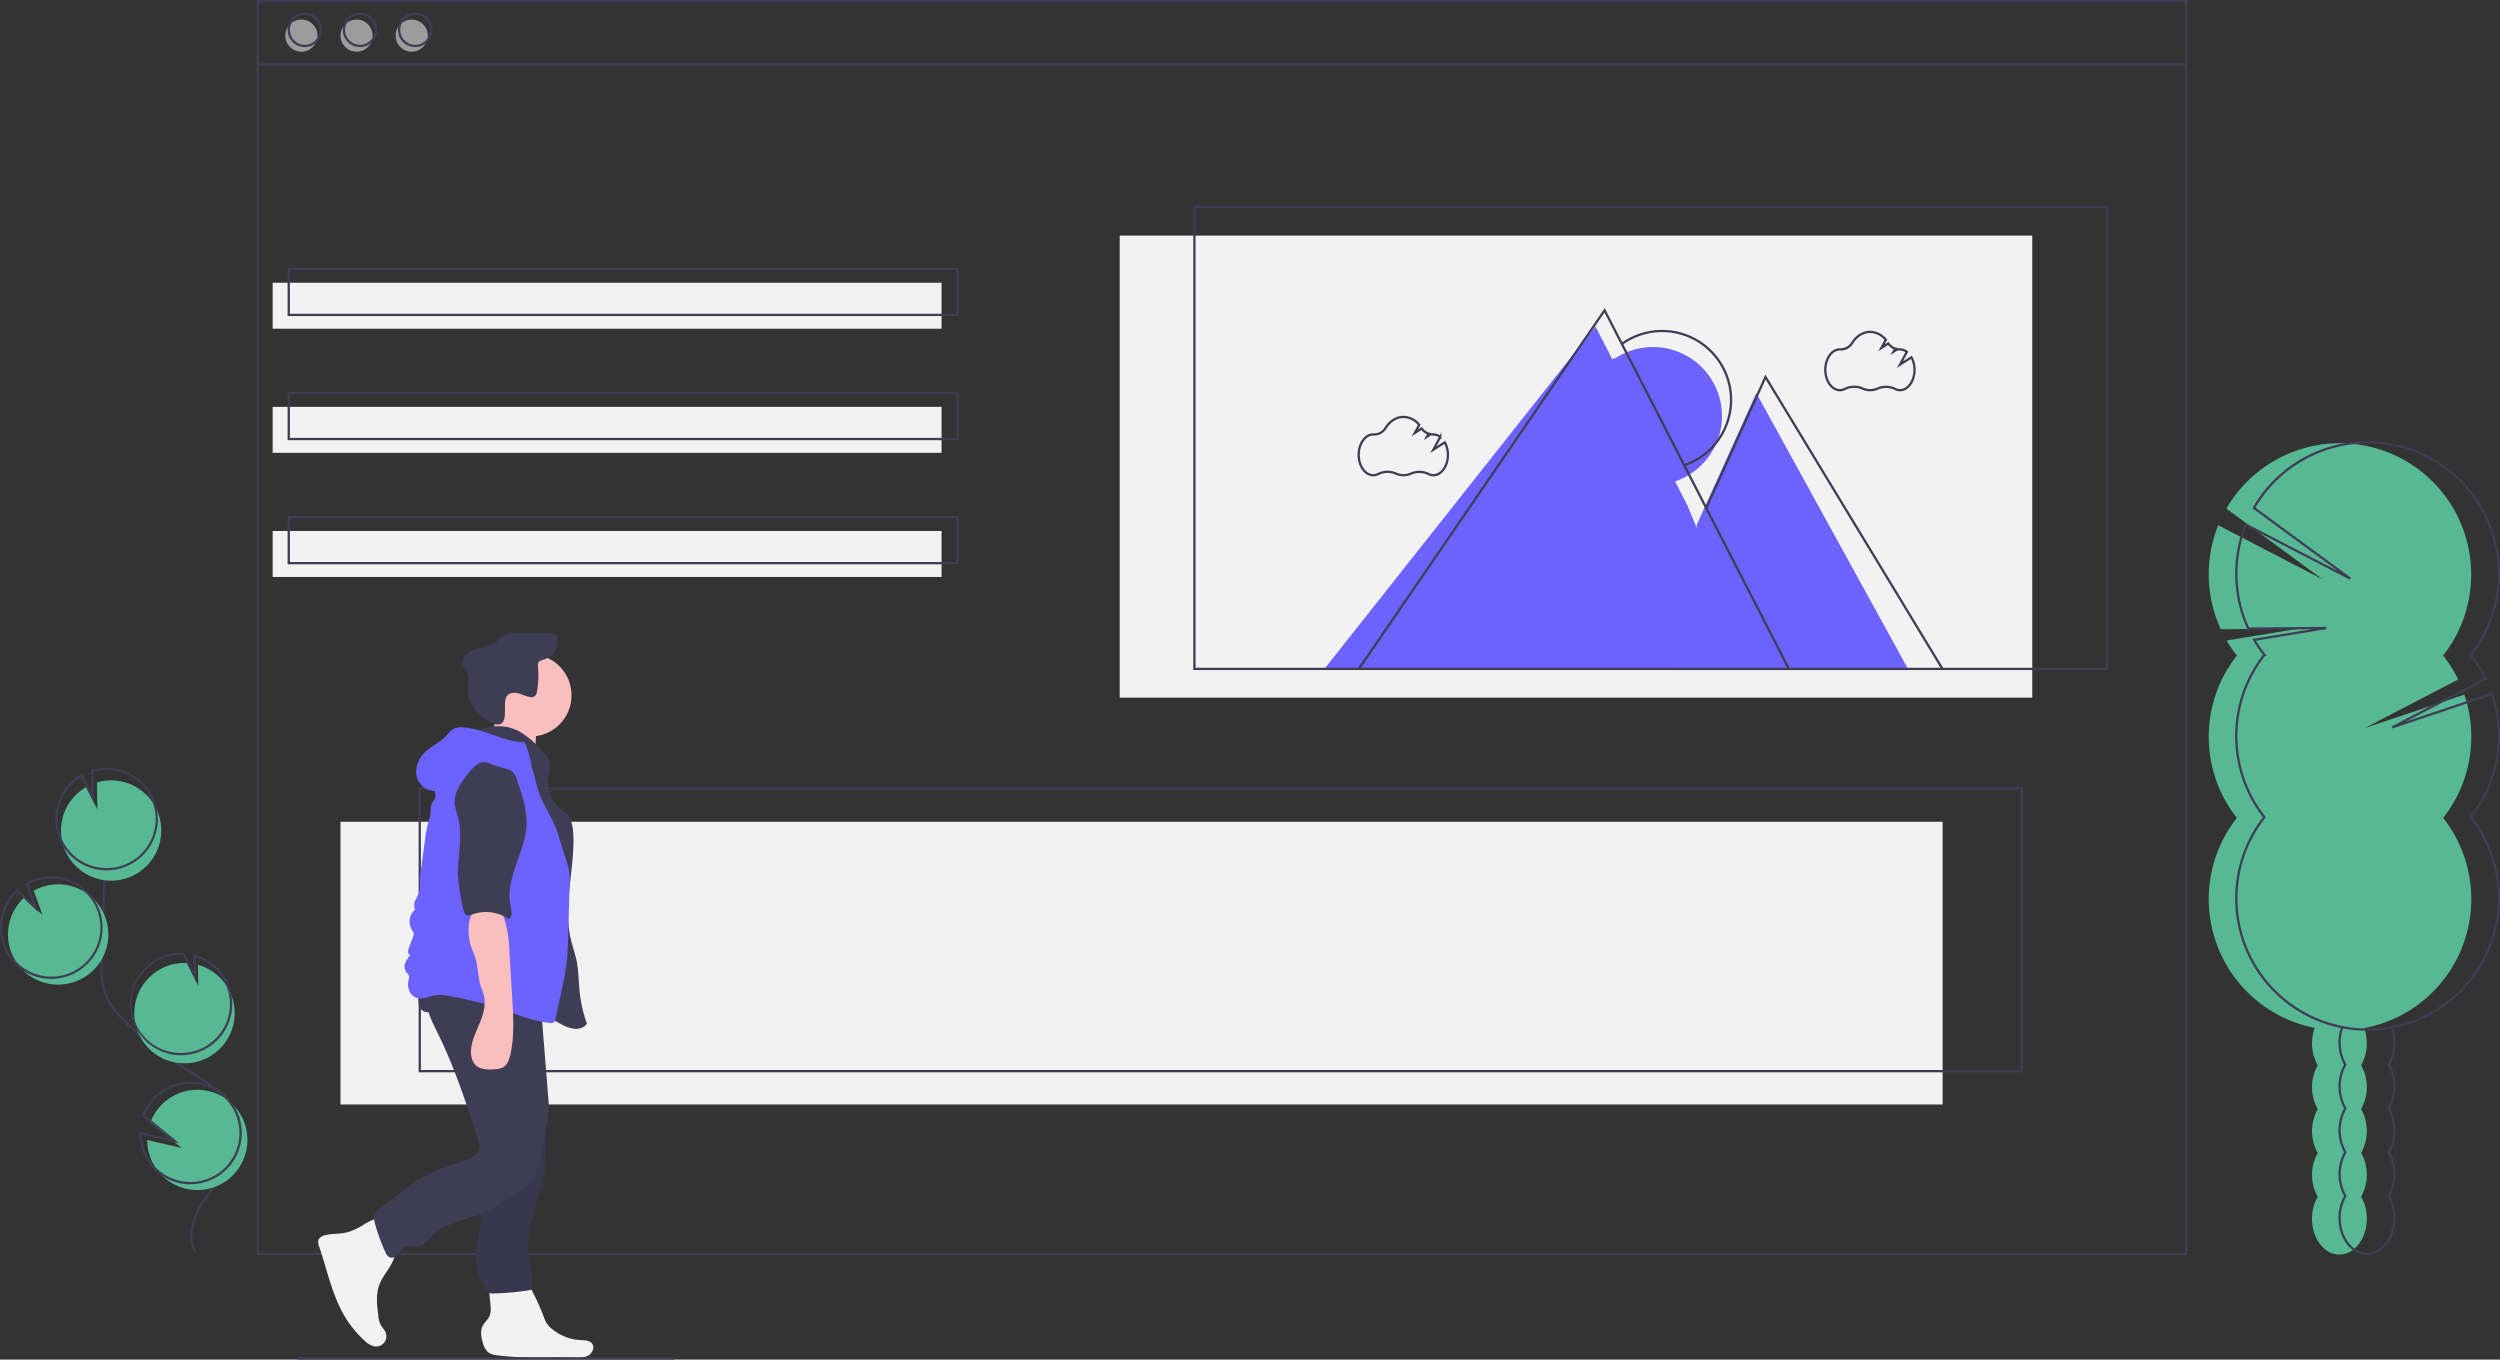 <svg id="b779700e-0aca-4b8e-898b-410ab8123f0c" data-name="Layer 1" xmlns="http://www.w3.org/2000/svg" width="1087.61" height="591.5" viewBox="0 0 1087.61 591.5"><rect x="0" y="0" width="1087.61" height="591.5" fill="#333333" stroke="none"/><title>social update</title><rect x="487.12" y="102.5" width="397" height="201" fill="#f2f2f2"/><polyline points="576.17 291 694.07 142 734.16 220 763.25 291" fill="#6c63ff"/><polyline points="830.07 291 764.07 171 738.29 228.03 727.29 291.5 830.12 291.5" fill="#6c63ff"/><path d="M785.11,363.67A30,30,0,1,0,758,310.91" transform="translate(-56.44 -154.25)" fill="#6c63ff"/><circle cx="131.12" cy="15.5" r="7" fill="#9c9c9c"/><circle cx="155.12" cy="15.5" r="7" fill="#9c9c9c"/><circle cx="179.12" cy="15.5" r="7" fill="#9c9c9c"/><path d="M1063.44,601.41a19.43,19.43,0,0,0-1.17,6.72,18.82,18.82,0,0,0,2.49,9.54,19.52,19.52,0,0,0,0,19.08,19.5,19.5,0,0,0,0,19.07,19.52,19.52,0,0,0,0,19.08,18.8,18.8,0,0,0-2.49,9.54c0,8.62,5.34,15.6,11.92,15.6s11.92-7,11.92-15.6a18.89,18.89,0,0,0-2.48-9.54,19.59,19.59,0,0,0,0-19.08,19.57,19.57,0,0,0,0-19.07,19.59,19.59,0,0,0,0-19.08,18.92,18.92,0,0,0,2.48-9.54,19.46,19.46,0,0,0-1.13-6.63" transform="translate(-56.44 -154.25)" fill="#57b894"/><path d="M1029.56,439.43a56.83,56.83,0,0,1-4.44-6.53l31.33-5.15-33.89.25a57.29,57.29,0,0,1-1.09-45.25l45.46,23.58L1025,375.52a57.11,57.11,0,1,1,94.33,63.91,57.29,57.29,0,0,1,6.51,10.42L1085.18,471l43.36-14.55a57.11,57.11,0,0,1-9.2,53.63,57.11,57.11,0,1,1-89.78,0,57.12,57.12,0,0,1,0-70.62Z" transform="translate(-56.44 -154.25)" fill="#57b894"/><rect x="118.62" y="123" width="291" height="20" fill="#f2f2f2"/><rect x="118.62" y="177" width="291" height="20" fill="#f2f2f2"/><rect x="118.62" y="231" width="291" height="20" fill="#f2f2f2"/><rect x="148.12" y="357.5" width="697" height="123" fill="#f2f2f2"/><path d="M1086.19,700.25c-6.85,0-12.42-7.23-12.42-16.11a19.28,19.28,0,0,1,2.41-9.54,20.07,20.07,0,0,1,0-19.07,20.09,20.09,0,0,1,0-19.08,20.09,20.09,0,0,1,0-19.08,19.27,19.27,0,0,1-2.41-9.53,19.87,19.87,0,0,1,1.2-6.9l.94.35a18.76,18.76,0,0,0-1.14,6.55,18.16,18.16,0,0,0,2.42,9.28l.15.25-.15.26a19,19,0,0,0,0,18.57l.15.25-.15.26a19,19,0,0,0,0,18.56l.15.26-.15.25a19,19,0,0,0,0,18.57l.15.25-.15.26a18.16,18.16,0,0,0-2.42,9.28c0,8.33,5.12,15.11,11.42,15.11s11.42-6.78,11.42-15.11a18.16,18.16,0,0,0-2.42-9.28l-.15-.26.15-.25a19,19,0,0,0,0-18.57l-.15-.25.15-.26a19,19,0,0,0,0-18.56l-.15-.26.15-.25a19,19,0,0,0,0-18.57l-.15-.26.15-.25a18.16,18.16,0,0,0,2.42-9.28,19.12,19.12,0,0,0-1.1-6.47l.94-.34a20,20,0,0,1,1.16,6.81,19.27,19.27,0,0,1-2.41,9.53,20.09,20.09,0,0,1,0,19.08,20.09,20.09,0,0,1,0,19.08,20.07,20.07,0,0,1,0,19.07,19.31,19.31,0,0,1,2.41,9.54C1098.61,693,1093,700.25,1086.19,700.25Z" transform="translate(-56.44 -154.25)" fill="#3f3d56"/><path d="M1041.56,439.14a57,57,0,0,1-4.44-6.54l31.33-5.14-33.89.25a57.29,57.29,0,0,1-1.09-45.25L1078.93,406,1037,375.22a57.12,57.12,0,1,1,94.33,63.92,57.55,57.55,0,0,1,6.51,10.41l-40.67,21.13,43.36-14.55a57.11,57.11,0,0,1-9.2,53.63,57.11,57.11,0,1,1-89.78,0,57.12,57.12,0,0,1,0-70.62Z" transform="translate(-56.44 -154.25)" fill="none" stroke="#3f3d56" stroke-miterlimit="10"/><path d="M888,309.7l-5,3.19,3-5.55a4.92,4.92,0,0,0-3-1.09h-.08a5.15,5.15,0,0,1-1-.08l-1.71,1.08.73-1.32a6.13,6.13,0,0,1-3-2.27l-3,1.94,1.93-3.51a8.94,8.94,0,0,0-6.84-3.45c-3.17,0-6,1.89-7.82,4.83a5.83,5.83,0,0,1-5.17,2.78h-.17c-3.5,0-6.34,4-6.34,8.87s2.84,8.87,6.34,8.87a4.74,4.74,0,0,0,2.21-.56,9.16,9.16,0,0,1,7.68-.15,8,8,0,0,0,3.27.71,8.17,8.17,0,0,0,3.25-.69,9.18,9.18,0,0,1,7.61.14A4.73,4.73,0,0,0,883,324c3.5,0,6.34-4,6.34-8.87A11.26,11.26,0,0,0,888,309.7Z" transform="translate(-56.44 -154.25)" fill="none" stroke="#3f3d56" stroke-miterlimit="10"/><path d="M685,346.7l-5,3.19,3-5.55a4.92,4.92,0,0,0-3-1.09h-.08a5.15,5.15,0,0,1-1-.08l-1.71,1.08.73-1.32a6.13,6.13,0,0,1-3-2.27l-3,1.94,1.93-3.51a8.94,8.94,0,0,0-6.84-3.45c-3.17,0-6,1.89-7.82,4.83a5.83,5.83,0,0,1-5.17,2.78h-.17c-3.5,0-6.34,4-6.34,8.87s2.84,8.87,6.34,8.87a4.74,4.74,0,0,0,2.21-.56,9.16,9.16,0,0,1,7.68-.15,8,8,0,0,0,3.27.71,8.17,8.17,0,0,0,3.25-.69,9.18,9.18,0,0,1,7.61.14A4.73,4.73,0,0,0,680,361c3.5,0,6.34-4,6.34-8.87A11.26,11.26,0,0,0,685,346.7Z" transform="translate(-56.44 -154.25)" fill="none" stroke="#3f3d56" stroke-miterlimit="10"/><path d="M1008.06,700.25h-840v-546h840Zm-839-1h838v-544h-838Z" transform="translate(-56.44 -154.25)" fill="#3f3d56"/><rect x="112.12" y="27.57" width="839" height="1" fill="#3f3d56"/><circle cx="132.62" cy="13" r="7" fill="none" stroke="#3f3d56" stroke-miterlimit="10"/><circle cx="156.62" cy="13" r="7" fill="none" stroke="#3f3d56" stroke-miterlimit="10"/><circle cx="180.62" cy="13" r="7" fill="none" stroke="#3f3d56" stroke-miterlimit="10"/><path d="M473.56,291.75h-292v-21h292Zm-291-1h290v-19h-290Z" transform="translate(-56.44 -154.25)" fill="#3f3d56"/><path d="M473.56,345.75h-292v-21h292Zm-291-1h290v-19h-290Z" transform="translate(-56.44 -154.25)" fill="#3f3d56"/><path d="M473.56,399.75h-292v-21h292Zm-291-1h290v-19h-290Z" transform="translate(-56.44 -154.25)" fill="#3f3d56"/><path d="M973.56,445.75h-398v-202h398Zm-397-1h396v-200h-396Z" transform="translate(-56.44 -154.25)" fill="#3f3d56"/><polygon points="591.58 291.28 590.75 290.72 698.13 134.03 778.7 290.77 777.81 291.23 698.01 135.97 591.58 291.28" fill="#3f3d56"/><polygon points="844.64 291.26 768.13 165.07 742.75 221.24 741.83 220.83 768 162.93 845.5 290.74 844.64 291.26" fill="#3f3d56"/><path d="M789.27,357.15l-.32-.95a29.5,29.5,0,1,0-26.67-51.89l-.58-.81a30.5,30.5,0,1,1,27.57,53.65Z" transform="translate(-56.44 -154.25)" fill="#3f3d56"/><path d="M936.56,620.75h-698v-124h698Zm-697-1h696v-122h-696Z" transform="translate(-56.44 -154.25)" fill="#3f3d56"/><path d="M141,699.39c-5.24-9.7,2-21.23,6.7-27.24.64-.82,1.3-1.64,2-2.47,5.55-6.89,11.28-14,11.14-22.53-.2-12.82-13-20.78-24.39-27.8l-2.29-1.43A131.5,131.5,0,0,1,109.9,598.4c-2.88-2.93-5.78-6.19-7.53-10.09-2.59-5.76-2.41-12.49-2.27-17.89.51-19.87,1.5-40,3-59.83l1,.08c-1.45,19.81-2.44,39.92-3,59.78-.14,5.3-.31,11.9,2.18,17.45,1.69,3.76,4.52,6.93,7.33,9.81a131,131,0,0,0,24.09,19.36L137,618.5c11.55,7.16,24.65,15.27,24.86,28.64.15,8.87-5.7,16.14-11.36,23.17-.67.82-1.32,1.64-2,2.46-4.6,5.82-11.57,17-6.6,26.14Z" transform="translate(-56.44 -154.25)" fill="#3f3d56"/><path d="M83,514.54A21.81,21.81,0,0,1,93.9,496.67l4.88,9.66-.15-11.69A21.81,21.81,0,1,1,83,514.54Z" transform="translate(-56.44 -154.25)" fill="#57b894"/><path d="M102.82,532.87l-1.06,0a22.31,22.31,0,0,1-10.11-41.61l.46-.26,4.14,8.2-.12-9.91.36-.11a22.31,22.31,0,1,1,6.33,43.71ZM81.51,509.56A21.34,21.34,0,1,0,97.14,490l.17,13.46-5.62-11.1a21.22,21.22,0,0,0-10.18,17.18Z" transform="translate(-56.44 -154.25)" fill="#3f3d56"/><path d="M122.9,660.14a21.8,21.8,0,1,0-1.05-17.56l13.62,11.09-15-3.48A21.67,21.67,0,0,0,122.9,660.14Z" transform="translate(-56.44 -154.25)" fill="#57b894"/><path d="M139.32,669.48l-1.07,0a22.35,22.35,0,0,1-18.79-12.09A21.87,21.87,0,0,1,117,647.19v-.63l13.5,3.13-12.22-10,.12-.33a22.31,22.31,0,1,1,20.94,30.07ZM118,647.83a20.94,20.94,0,0,0,2.36,9.08h0a21.3,21.3,0,0,0,33.29,6,21.31,21.31,0,1,0-34.2-23.51l15,12.22Z" transform="translate(-56.44 -154.25)" fill="#3f3d56"/><path d="M135.64,616.8A21.81,21.81,0,0,0,142.56,574l.11,9-4.93-9.77h-.06a21.81,21.81,0,1,0-2,43.58Z" transform="translate(-56.44 -154.25)" fill="#57b894"/><path d="M135.18,613.32c-.35,0-.71,0-1.06,0h0a22.31,22.31,0,0,1,2.08-44.57h.29l.19.26,4,7.85-.1-7.5.65.19a22.31,22.31,0,0,1-6,43.78Zm-1-1a21.31,21.31,0,0,0,7.4-41.61l.13,10.47-5.78-11.45a21.31,21.31,0,0,0-1.75,42.59Z" transform="translate(-56.44 -154.25)" fill="#3f3d56"/><path d="M80.73,582.57a21.81,21.81,0,1,0-9.64-40.81l3.85,10.56L67,544.71a21.8,21.8,0,0,0,13.71,37.86Z" transform="translate(-56.44 -154.25)" fill="#57b894"/><path d="M78.76,580.1l-1.05,0h0A22.37,22.37,0,0,1,57,562.88a21.81,21.81,0,0,1-.57-6.14,22.16,22.16,0,0,1,7.21-15.4L64,541l6.72,6.45-3.27-8.94.37-.2a22.31,22.31,0,0,1,31.09,9.92A22.32,22.32,0,0,1,78.76,580.1Zm-1-1a21.31,21.31,0,1,0-9-40.08l4.44,12.18L64,542.4a21.18,21.18,0,0,0-6.54,14.39,20.71,20.71,0,0,0,.54,5.87,21.36,21.36,0,0,0,19.75,16.41Z" transform="translate(-56.44 -154.25)" fill="#3f3d56"/><path d="M212.81,688.12a26.88,26.88,0,0,1-5.06,2.17c-3.13.85-6.49.54-9.66,1.27-1.3.3-2.71.93-3.12,2.2a4.51,4.51,0,0,0,.34,2.85c3.5,10.27,5.61,21.18,11.2,30.48a46.18,46.18,0,0,0,8.65,10.5,8.27,8.27,0,0,0,4.41,2.44,4.47,4.47,0,0,0,4.55-6.29c-.5-1.11-1.43-2-2-3a11.37,11.37,0,0,1-1.12-4.32c-.56-4.39-1.09-9,.43-13.14,1-2.79,2.9-5.16,4.46-7.69s2.85-5.42,2.51-8.37a14.64,14.64,0,0,0-2.26-5.6c-1-1.74-3.09-6.43-5.18-7S214.7,687.15,212.81,688.12Z" transform="translate(-56.44 -154.25)" fill="#f2f2f2"/><path d="M269.93,723.6a8.49,8.49,0,0,1-.41,2.93c-.65,1.73-2.27,2.91-3.11,4.56-1.16,2.28-.64,5,.14,7.5a7.66,7.66,0,0,0,2.41,4.08,8,8,0,0,0,3.68,1.17c11.15,1.55,22.47.66,33.72,1,2.05,0,4.22.13,6-.88s2.9-3.52,1.68-5.17c-1.09-1.48-3.26-1.47-5.1-1.55A21,21,0,0,1,296,731.9a9.18,9.18,0,0,1-1.81-2.08,12.09,12.09,0,0,1-1-2.18,97,97,0,0,0-5.61-12.43,6.6,6.6,0,0,0-2.42-2.89,6.3,6.3,0,0,0-2.62-.57c-2.8-.18-10.06-1.14-12.23,1C268.39,714.81,270,721,269.93,723.6Z" transform="translate(-56.44 -154.25)" fill="#f2f2f2"/><circle cx="230.74" cy="302.51" r="17.91" fill="#fbbebe"/><path d="M271,471.55a13.41,13.41,0,0,1-5.5,7.06l24.77,5.06a26.23,26.23,0,0,1-.35-11.05,6.28,6.28,0,0,0,.15-2.72c-.47-1.8-2.49-2.66-4.3-3.08-4.52-1-8.52-1.58-12.72-3.58C271.78,465.44,272,469,271,471.55Z" transform="translate(-56.44 -154.25)" fill="#fbbebe"/><path d="M265.31,471.91a19.35,19.35,0,0,1,16.88.44,38.18,38.18,0,0,1,8.38,6.69c2.38,2.3,4.92,4.93,5.09,8.23A23.34,23.34,0,0,1,295,492a15.94,15.94,0,0,0,8.52,16.36c2,3.28,2.37,7.25,2.4,11.07.12,14.48-4.45,29.14-1.19,43.26.76,3.31,1.95,6.52,2.61,9.85.86,4.32.82,8.77,1.27,13.15a58.63,58.63,0,0,0,3.16,13.9c-1.08,1.71-3.32,2.37-5.34,2.23a15,15,0,0,1-5.71-1.94c-8.73-4.46-16.73-10.35-25.77-14.15-6-2.51-12.35-4.07-18.15-7s-11.2-7.51-13-13.75a31.91,31.91,0,0,1-.86-8.34c-.18-11.81-.34-23.75,2.23-35.28,2.27-10.17,6.64-19.9,7.59-30.27.31-3.38.32-7,2.21-9.81C257.65,477.34,263.41,476.31,265.31,471.91Z" transform="translate(-56.44 -154.25)" fill="#3f3d56"/><path d="M277,457c1.05-1.38,3.09-1.57,4.77-1.16s3.24,1.28,5,1.61a2.89,2.89,0,0,0,2.31-.33,3.35,3.35,0,0,0,1-2.2,42.08,42.08,0,0,0,.41-10.75,3.3,3.3,0,0,1,.1-1.5c.42-1,1.71-1.26,2.76-1.59a8.22,8.22,0,0,0,5.57-8.42,3.34,3.34,0,0,0-1-2.31,4.26,4.26,0,0,0-2.68-.64q-7.23-.06-14.44,0a10.39,10.39,0,0,0-5.2.94,26.9,26.9,0,0,0-3,2.54c-2.67,2.16-6.29,2.6-9.54,3.71a9.29,9.29,0,0,0-4.18,2.49,4.43,4.43,0,0,0-.93,4.57,16.18,16.18,0,0,0,1.17,1.79c1.92,3.07.64,7.05.93,10.66.36,4.5,7,11.81,11.54,12.87C278.8,471,274.58,460,277,457Z" transform="translate(-56.44 -154.25)" fill="#3f3d56"/><path d="M266.89,654.5a53.3,53.3,0,0,1,.89,9.9c-.22,4.64-1.89,9.1-2.2,13.72-.23,3.46.31,7-.17,10.38-.31,2.2-1,4.31-1.47,6.49a26.8,26.8,0,0,0,4.31,20.55,3.48,3.48,0,0,0,1.25,1.22,3.67,3.67,0,0,0,1.55.2,112.76,112.76,0,0,0,15.56-1.41,1.51,1.51,0,0,0,1-.44,1.41,1.41,0,0,0,.22-.59c1-4.91-1.22-9.83-1.77-14.79-.59-5.3.68-10.62,1.94-15.8a70.06,70.06,0,0,1,2.14-7.56c.61-1.66,1.35-3.28,1.88-5a38.13,38.13,0,0,0,1.36-8.16q.56-6.54.58-13.1a54.56,54.56,0,0,0-1-12.37c-1.17-5.15-3.54-9.93-5.9-14.66a9.33,9.33,0,0,0-3.47,1.65,76.19,76.19,0,0,1-9.49,5.24c-2.2,1-6.5,1.75-7.9,3.89s-.49,6.39-.38,8.71Q266.06,648.58,266.89,654.5Z" transform="translate(-56.44 -154.25)" fill="#3f3d56"/><path d="M266.89,654.5a53.3,53.3,0,0,1,.89,9.9c-.22,4.64-1.89,9.1-2.2,13.72-.23,3.46.31,7-.17,10.38-.31,2.2-1,4.31-1.47,6.49a26.8,26.8,0,0,0,4.31,20.55,3.48,3.48,0,0,0,1.25,1.22,3.67,3.67,0,0,0,1.55.2,112.76,112.76,0,0,0,15.56-1.41,1.51,1.51,0,0,0,1-.44,1.41,1.41,0,0,0,.22-.59c1-4.91-1.22-9.83-1.77-14.79-.59-5.3.68-10.62,1.94-15.8a70.06,70.06,0,0,1,2.14-7.56c.61-1.66,1.35-3.28,1.88-5a38.13,38.13,0,0,0,1.36-8.16q.56-6.54.58-13.1a54.56,54.56,0,0,0-1-12.37c-1.17-5.15-3.54-9.93-5.9-14.66a9.33,9.33,0,0,0-3.47,1.65,76.19,76.19,0,0,1-9.49,5.24c-2.2,1-6.5,1.75-7.9,3.89s-.49,6.39-.38,8.71Q266.06,648.58,266.89,654.5Z" transform="translate(-56.44 -154.25)" opacity="0.1"/><path d="M242.68,584.25c-2.38,6.41,1.12,13.32,4.16,19.44,7.48,15.07,12.67,31.15,17.84,47.17a5.76,5.76,0,0,1,.34,3.69,4.83,4.83,0,0,1-1.74,2.07c-3.56,2.7-8.1,3.67-12.35,5.08a55.74,55.74,0,0,0-11.7,5.49c-3.08,1.91-6,4.11-8.83,6.3l-9.16,7a6.33,6.33,0,0,0-1.53,1.48c-.88,1.39-.52,3.2-.08,4.78A80.65,80.65,0,0,0,224.11,699a4.27,4.27,0,0,0,1.63,2.13c1.43.77,3.17-.25,4.26-1.45s2-2.69,3.58-3.21,3.22.11,4.83-.12c2.59-.36,4.32-2.75,6.19-4.58,7.64-7.5,20.4-7,28.8-13.59a36.85,36.85,0,0,1,3.85-3c1.42-.84,3-1.31,4.51-2,4.48-2.26,7.3-6.92,8.81-11.71s1.95-9.85,3-14.75a64.3,64.3,0,0,0,1.55-7.62,40.41,40.41,0,0,0-.16-7.21l-3-37.53c-.25-3-.49-6.11-1-9.14-9,.33-18,.69-27,.8C256.79,586,249.49,586.52,242.68,584.25Z" transform="translate(-56.44 -154.25)" fill="#3f3d56"/><path d="M239.37,593c1.22,2,4.2,1.93,6.24.85s3.64-2.89,5.7-4c2.76-1.43,6-1.38,9.13-1.29,4.92.14,9.9.29,14.64,1.64,4.89,1.39,9.66,4.08,14.73,3.54a3,3,0,0,0,2.32-1.09,3.38,3.38,0,0,0,.38-1.75l.17-4.43a4.06,4.06,0,0,0-.35-2.24,3.77,3.77,0,0,0-1.68-1.28c-7.21-3.49-15.43-4.14-23.43-4.42q-6.11-.21-12.21-.17c-3.46,0-7.61-.48-11,.45C239.54,580.12,237.08,589.35,239.37,593Z" transform="translate(-56.44 -154.25)" fill="#3f3d56"/><path d="M284.63,477.16c-9.44-.08-18-6.32-27.45-6.47a7,7,0,0,0-3.33.58,12.47,12.47,0,0,0-3.18,3c-2.79,3-6.84,4.64-9.7,7.59-2.69,2.77-4.19,6.89-3.13,10.6s5.07,6.56,8.83,5.67a22.7,22.7,0,0,1,8.86-12,44.23,44.23,0,0,1,6.92-3.63c4.25-1.93,9-3.89,13.42-2.45a19.07,19.07,0,0,1,4.58,2.5l7.39,5C287,484.1,286.2,480.29,284.63,477.16Z" transform="translate(-56.44 -154.25)" fill="#6c63ff"/><path d="M245.58,494.87c-1.26,1.56.55,3.83.27,5.81-.18,1.32-1.26,2.33-1.72,3.58s-.22,2.74-.39,4.11a17.51,17.51,0,0,1-.79,2.92,51.84,51.84,0,0,0-1.66,8.67l-1.66,12.34a48.14,48.14,0,0,0-.52,5.61,16.82,16.82,0,0,1-.28,4.2,28.88,28.88,0,0,1-1.72,3.81,4.49,4.49,0,0,0-.06,4,7,7,0,0,0-1.48,8.79,4.66,4.66,0,0,1,.76,1.4,3.58,3.58,0,0,1-.33,2.07l-1.67,4.45c-.43,1.14-.57,2.88.62,3.14a10.34,10.34,0,0,0-2.25,3.56,4.23,4.23,0,0,0,.6,4,5.27,5.27,0,0,1,1,1.27,3.4,3.4,0,0,1-.13,2,7.35,7.35,0,0,0,.91,5.76,5.17,5.17,0,0,0,5.21,2.23c3.34-.75,6.35-1.94,9.72-1.32a174,174,0,0,1,21.57,4.91c8,2.56,15.79,6.32,24.18,7.11a2.37,2.37,0,0,0,1.62-.25,2.45,2.45,0,0,0,.74-1.54l2.59-12.15a123.59,123.59,0,0,0,2.39-13.62c.29-2.95.38-5.92.46-8.89l.67-23.63A23.58,23.58,0,0,0,302.92,529l-3.84-12.26c-2.2-7-7.23-13.21-9-20.32-1.13-4.51-2-9.34-5-12.85-4.33-5-11.83-5.78-18.39-4.92a21.92,21.92,0,0,0-8.52,2.6c-3,1.78-5.15,4.58-7.26,7.31C249.13,490.83,247.36,492.64,245.58,494.87Z" transform="translate(-56.44 -154.25)" fill="#6c63ff"/><path d="M260.9,564.36c.54,2.33,1.68,4.48,2.37,6.77,1.17,3.84,1.07,8,2.23,11.81.49,1.61,1.2,3.15,1.55,4.8.81,3.84-.38,7.81-1.86,11.44s-3.28,7.22-3.76,11.11c-.34,2.75.14,5.84,2.26,7.62s5.38,1.73,8.24,1.48a8.63,8.63,0,0,0,3-.62c2.19-1,3.11-3.62,3.62-6,1.71-7.92,1.22-16.13.73-24.22L278,567.4a49.26,49.26,0,0,0-1.77-12.14c-.46-1.42-1.25-4.3-2.55-5.2s-5-.94-6.56-1C259.61,548.69,259.69,559.13,260.9,564.36Z" transform="translate(-56.44 -154.25)" fill="#fbbebe"/><path d="M269.19,486.24a5.18,5.18,0,0,0-4.93.44,15.11,15.11,0,0,0-3.69,3.58c-3.3,4-6.79,8.65-6.3,13.84a34,34,0,0,0,1.43,5.66c2.21,8.27-.24,17,0,25.57A81,81,0,0,0,258.05,550c.22,1,.57,2.12,1.53,2.45a3.27,3.27,0,0,0,2.19-.34,17.56,17.56,0,0,1,16.05,2c1.77-.94,1.11-3.93.71-5.89-1.18-5.85.42-11.88,2.36-17.52s4.28-11.26,4.6-17.22c.36-6.74-1.87-13.33-4.08-19.71a6.36,6.36,0,0,0-5.34-5.29C273.72,487.78,271.35,487.38,269.19,486.24Z" transform="translate(-56.44 -154.25)" fill="#3f3d56"/><rect x="129.12" y="590.5" width="164" height="1" fill="#3f3d56"/><path d="M755,312l4-2,28.29,52.84L783,364l-15-5s-10-17-10-18S755,312,755,312Z" transform="translate(-56.44 -154.25)" fill="#6c63ff"/></svg>